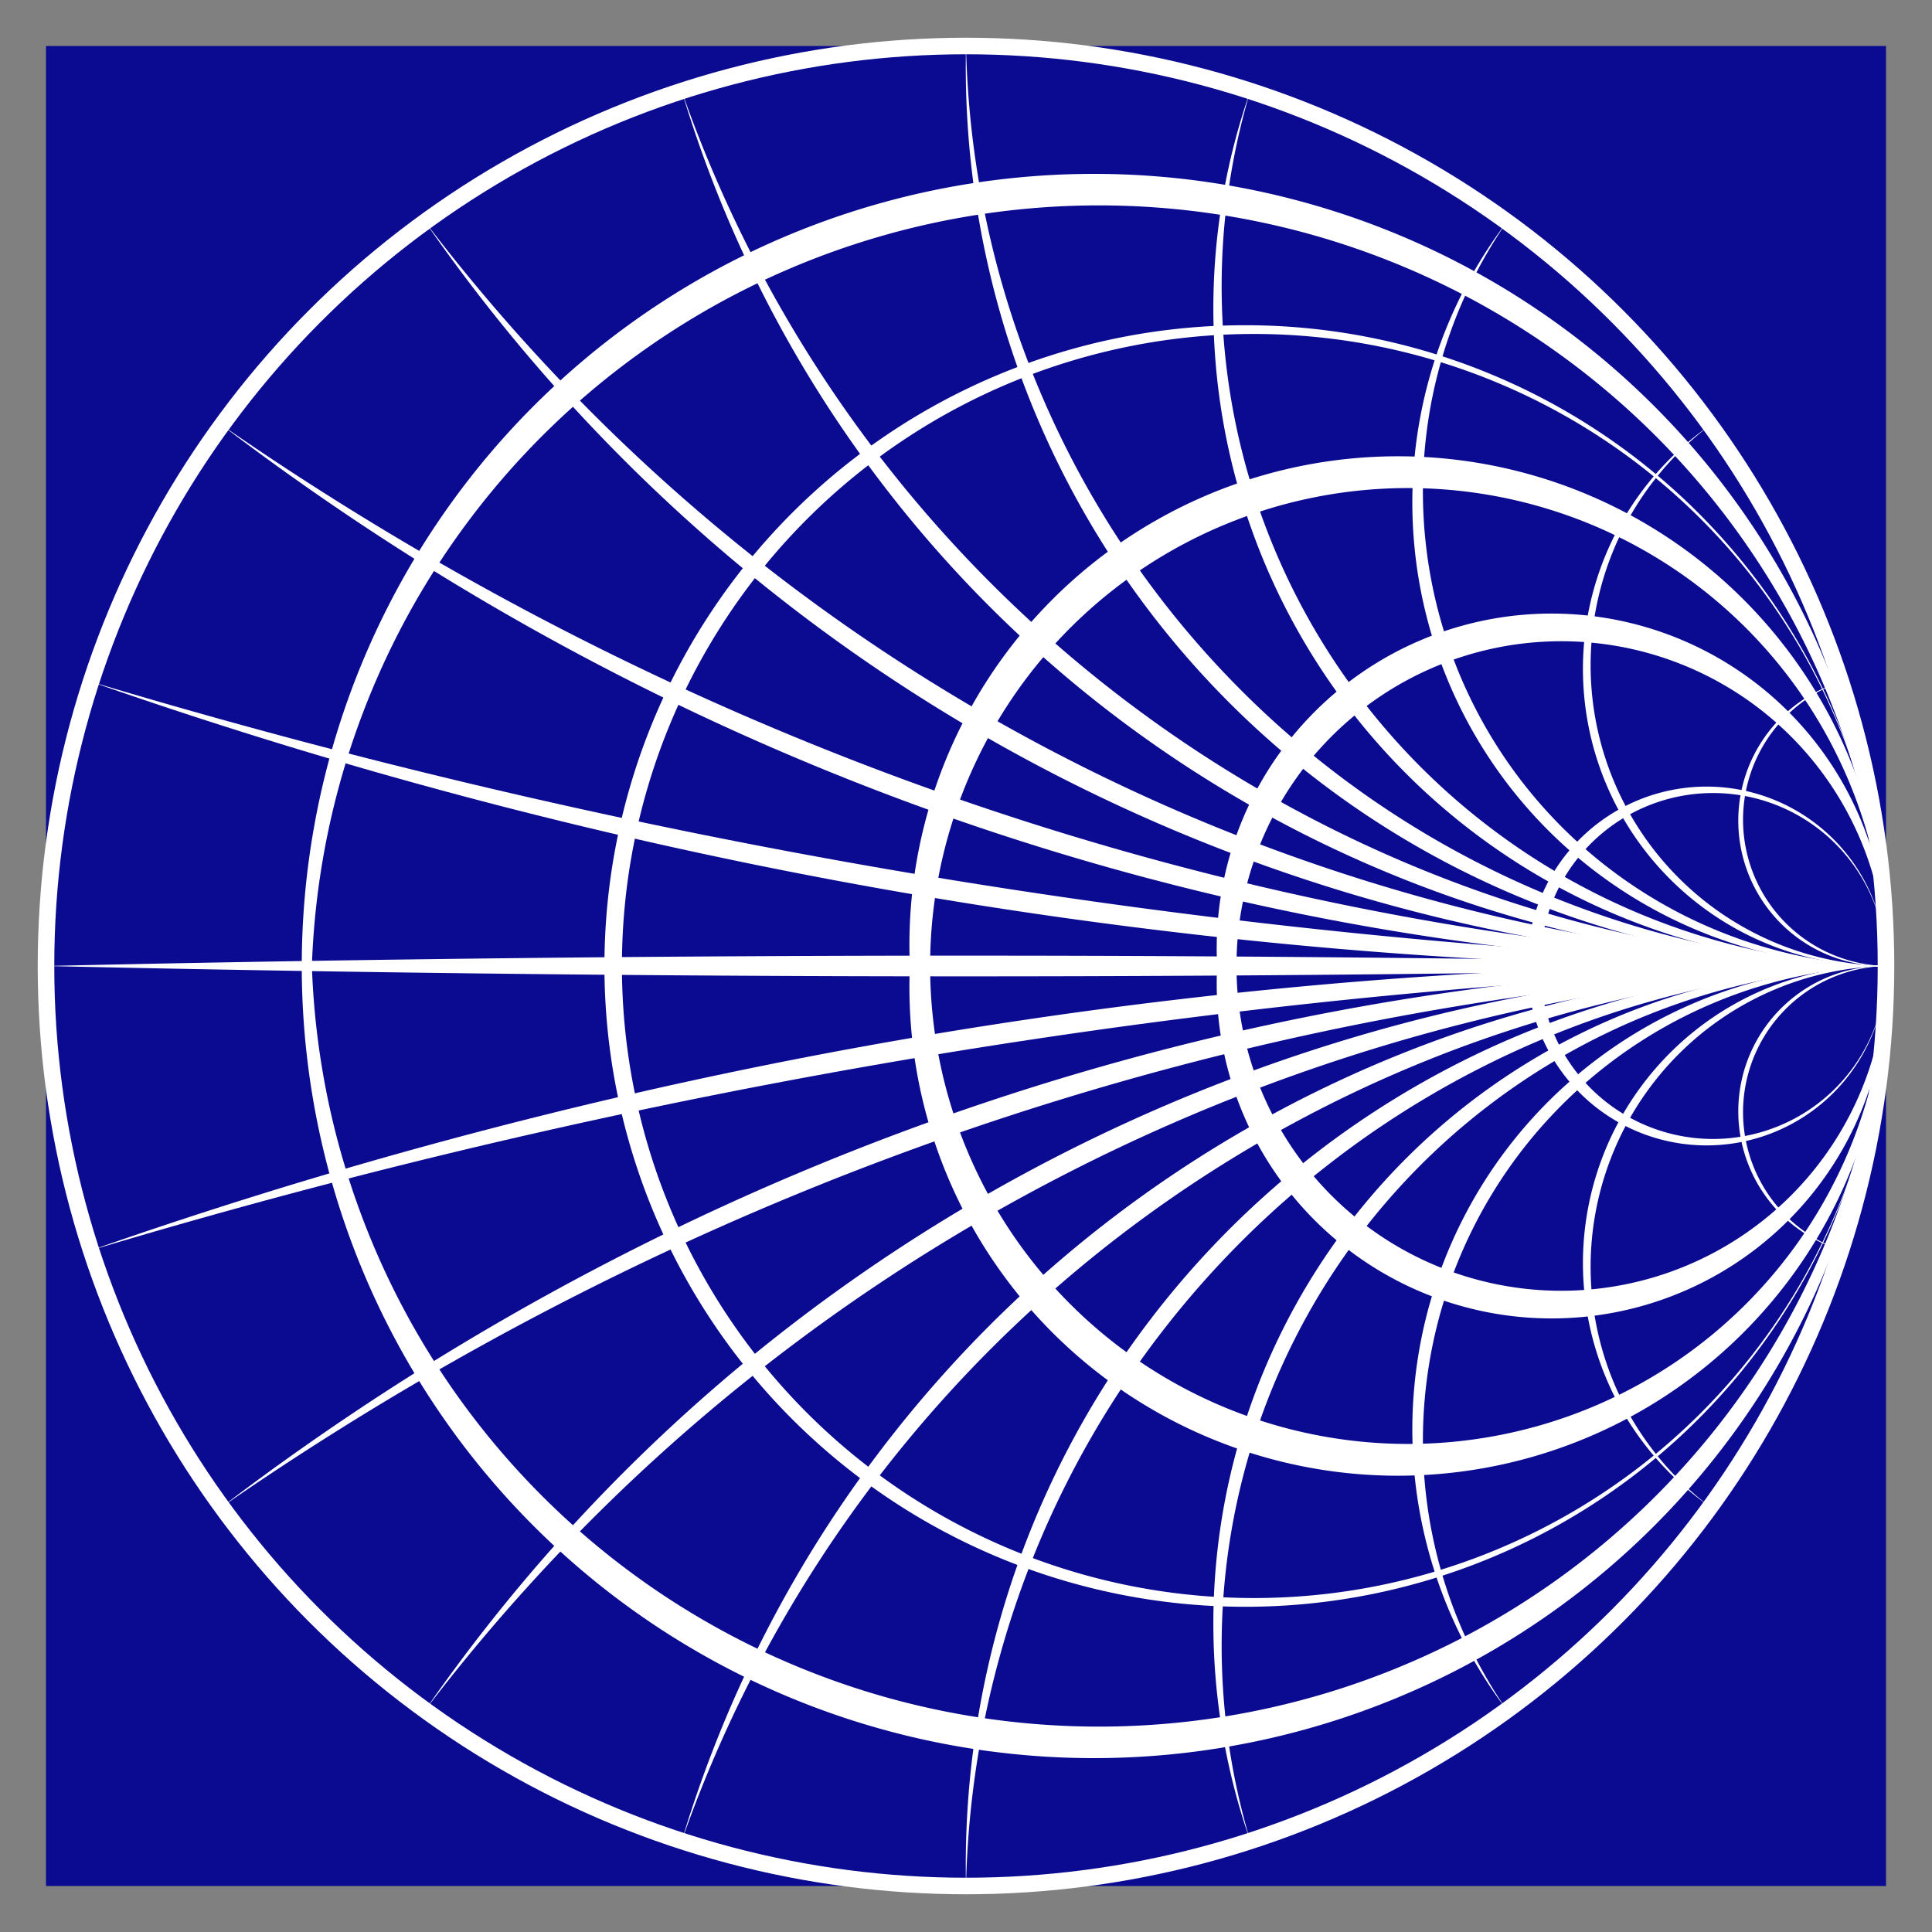 <?xml version="1.0" encoding="UTF-8"?>
<svg xmlns="http://www.w3.org/2000/svg" xmlns:xlink="http://www.w3.org/1999/xlink"
     width="800" height="800.0" viewBox="-1.05 -1.05 2.1 2.1" fill="red">
<rect x="-1.05" y="-1.05" width="2.1" height="2.1" fill="#808080" stroke="none"/>
<defs>
</defs>
<circle cx="0" cy="0" r="1" stroke="none" fill="#0b0b91" />
<rect x="-1" y="-1" width="2" height="2" fill="#0b0b91" />
<path d="M0.951,-0.309 A0.159,0.159,0,0,0,1.0,-2.498001805406602e-16 A0.158,0.158,0,0,1,0.951,-0.309 Z" fill="#ffffff" />
<path d="M0.809,-0.588 A0.327,0.327,0,0,0,1.0,5.551115123125783e-17 A0.323,0.323,0,0,1,0.809,-0.588 Z" fill="#ffffff" />
<path d="M0.588,-0.809 A0.516,0.516,0,0,0,1.0,2.220446049250313e-16 A0.504,0.504,0,0,1,0.588,-0.809 Z" fill="#ffffff" />
<path d="M0.309,-0.951 A0.739,0.739,0,0,0,1.0,-0.0 A0.715,0.715,0,0,1,0.309,-0.951 Z" fill="#ffffff" />
<path d="M2.220446049250313e-16,-1 A1.023,1.023,0,0,0,1,-0.0 A0.978,0.978,0,0,1,1.1102230246251565e-16,-1 Z" fill="#ffffff" />
<path d="M-0.309,-0.951 A1.421,1.421,0,0,0,1,-4.440892098500626e-16 A1.335,1.335,0,0,1,-0.309,-0.951 Z" fill="#ffffff" />
<path d="M-0.588,-0.809 A2.054,2.054,0,0,0,1,-0.0 A1.88,1.88,0,0,1,-0.588,-0.809 Z" fill="#ffffff" />
<path d="M-0.809,-0.588 A3.308,3.308,0,0,0,1,-4.440892098500626e-16 A2.879,2.879,0,0,1,-0.809,-0.588 Z" fill="#ffffff" />
<path d="M-0.951,-0.309 A7.361,7.361,0,0,0,1,-0.0 A5.53,5.53,0,0,1,-0.951,-0.309 Z" fill="#ffffff" />
<path d="M1,-0.0 A44.452,44.452,0,0,1,-1,-0.0 A44.452,44.452,0,0,1,1,7.105427357601002e-15 Z" fill="#ffffff" />
<path d="M-0.951,0.309 A5.53,5.53,0,0,1,1,-0.0 A7.361,7.361,0,0,0,-0.951,0.309 Z" fill="#ffffff" />
<path d="M-0.809,0.588 A2.879,2.879,0,0,1,1,-0.0 A3.308,3.308,0,0,0,-0.809,0.588 Z" fill="#ffffff" />
<path d="M-0.588,0.809 A1.88,1.88,0,0,1,1,2.220446049250313e-16 A2.054,2.054,0,0,0,-0.588,0.809 Z" fill="#ffffff" />
<path d="M-0.309,0.951 A1.335,1.335,0,0,1,1,4.440892098500626e-16 A1.421,1.421,0,0,0,-0.309,0.951 Z" fill="#ffffff" />
<path d="M-2.220446049250313e-16,1.0 A0.978,0.978,0,0,1,1.0,-1.1102230246251565e-16 A1.023,1.023,0,0,0,0.0,1 Z" fill="#ffffff" />
<path d="M0.309,0.951 A0.715,0.715,0,0,1,1,-0.0 A0.739,0.739,0,0,0,0.309,0.951 Z" fill="#ffffff" />
<path d="M0.588,0.809 A0.504,0.504,0,0,1,1.0,2.220446049250313e-16 A0.516,0.516,0,0,0,0.588,0.809 Z" fill="#ffffff" />
<path d="M0.809,0.588 A0.323,0.323,0,0,1,1.0,2.7755575615628914e-16 A0.327,0.327,0,0,0,0.809,0.588 Z" fill="#ffffff" />
<path d="M0.951,0.309 A0.158,0.158,0,0,1,1.0,-1.1102230246251565e-15 A0.159,0.159,0,0,0,0.951,0.309 Z" fill="#ffffff" />
<path d="M1.0,9.941622814624985e-17 A0.188,0.188,0,0,0,0.624,7.63677763777644e-17 A0.188,0.188,0,0,0,1.0,9.941622814624985e-17 L1.0,9.8562414634546e-17 A0.195,0.195,0,1,1,0.61,7.466014935435668e-17 A0.195,0.195,0,1,1,1.0,9.8562414634546e-17 Z" fill="#ffffff" />
<path d="M1.0,7.921302668866972e-17 A0.353,0.353,0,0,0,0.294,3.596137346260412e-17 A0.353,0.353,0,0,0,1.0,7.921302668866972e-17 L1.0,7.794594053517282e-17 A0.364,0.364,0,1,1,0.273,3.3427201155610315e-17 A0.364,0.364,0,1,1,1.0,7.794594053517282e-17 Z" fill="#ffffff" />
<path d="M1.0,1.1771644467844818e-16 A0.519,0.519,0,0,0,-0.039,5.4109987102936954e-17 A0.519,0.519,0,0,0,1.0,1.1771644467844818e-16 L1.0,1.14967993098344e-16 A0.531,0.531,0,1,1,-0.061,4.998730973278068e-17 A0.531,0.531,0,1,1,1.0,1.14967993098344e-16 Z" fill="#ffffff" />
<path d="M1.0,7.670020450197449e-17 A0.687,0.687,0,0,0,-0.374,-7.414373161773597e-18 A0.687,0.687,0,0,0,1.0,7.670020450197449e-17 L1.0,7.434970350081979e-17 A0.696,0.696,0,1,1,-0.393,-1.0940124663505626e-17 A0.696,0.696,0,1,1,1.0,7.434970350081979e-17 Z" fill="#ffffff" />
<path d="M1.0,3.537385535319991e-17 A0.856,0.856,0,0,0,-0.711,-6.940389688493545e-17 A0.856,0.856,0,0,0,1.0,3.537385535319991e-17 L1.0,3.4033601935814766e-17 A0.861,0.861,0,1,1,-0.722,-7.141427701101317e-17 A0.861,0.861,0,1,1,1.0,3.4033601935814766e-17 Z" fill="#ffffff" />
<circle cx="0" cy="0" r="1" stroke="#ffffff" stroke-width="0.018" fill="none" />
</svg>